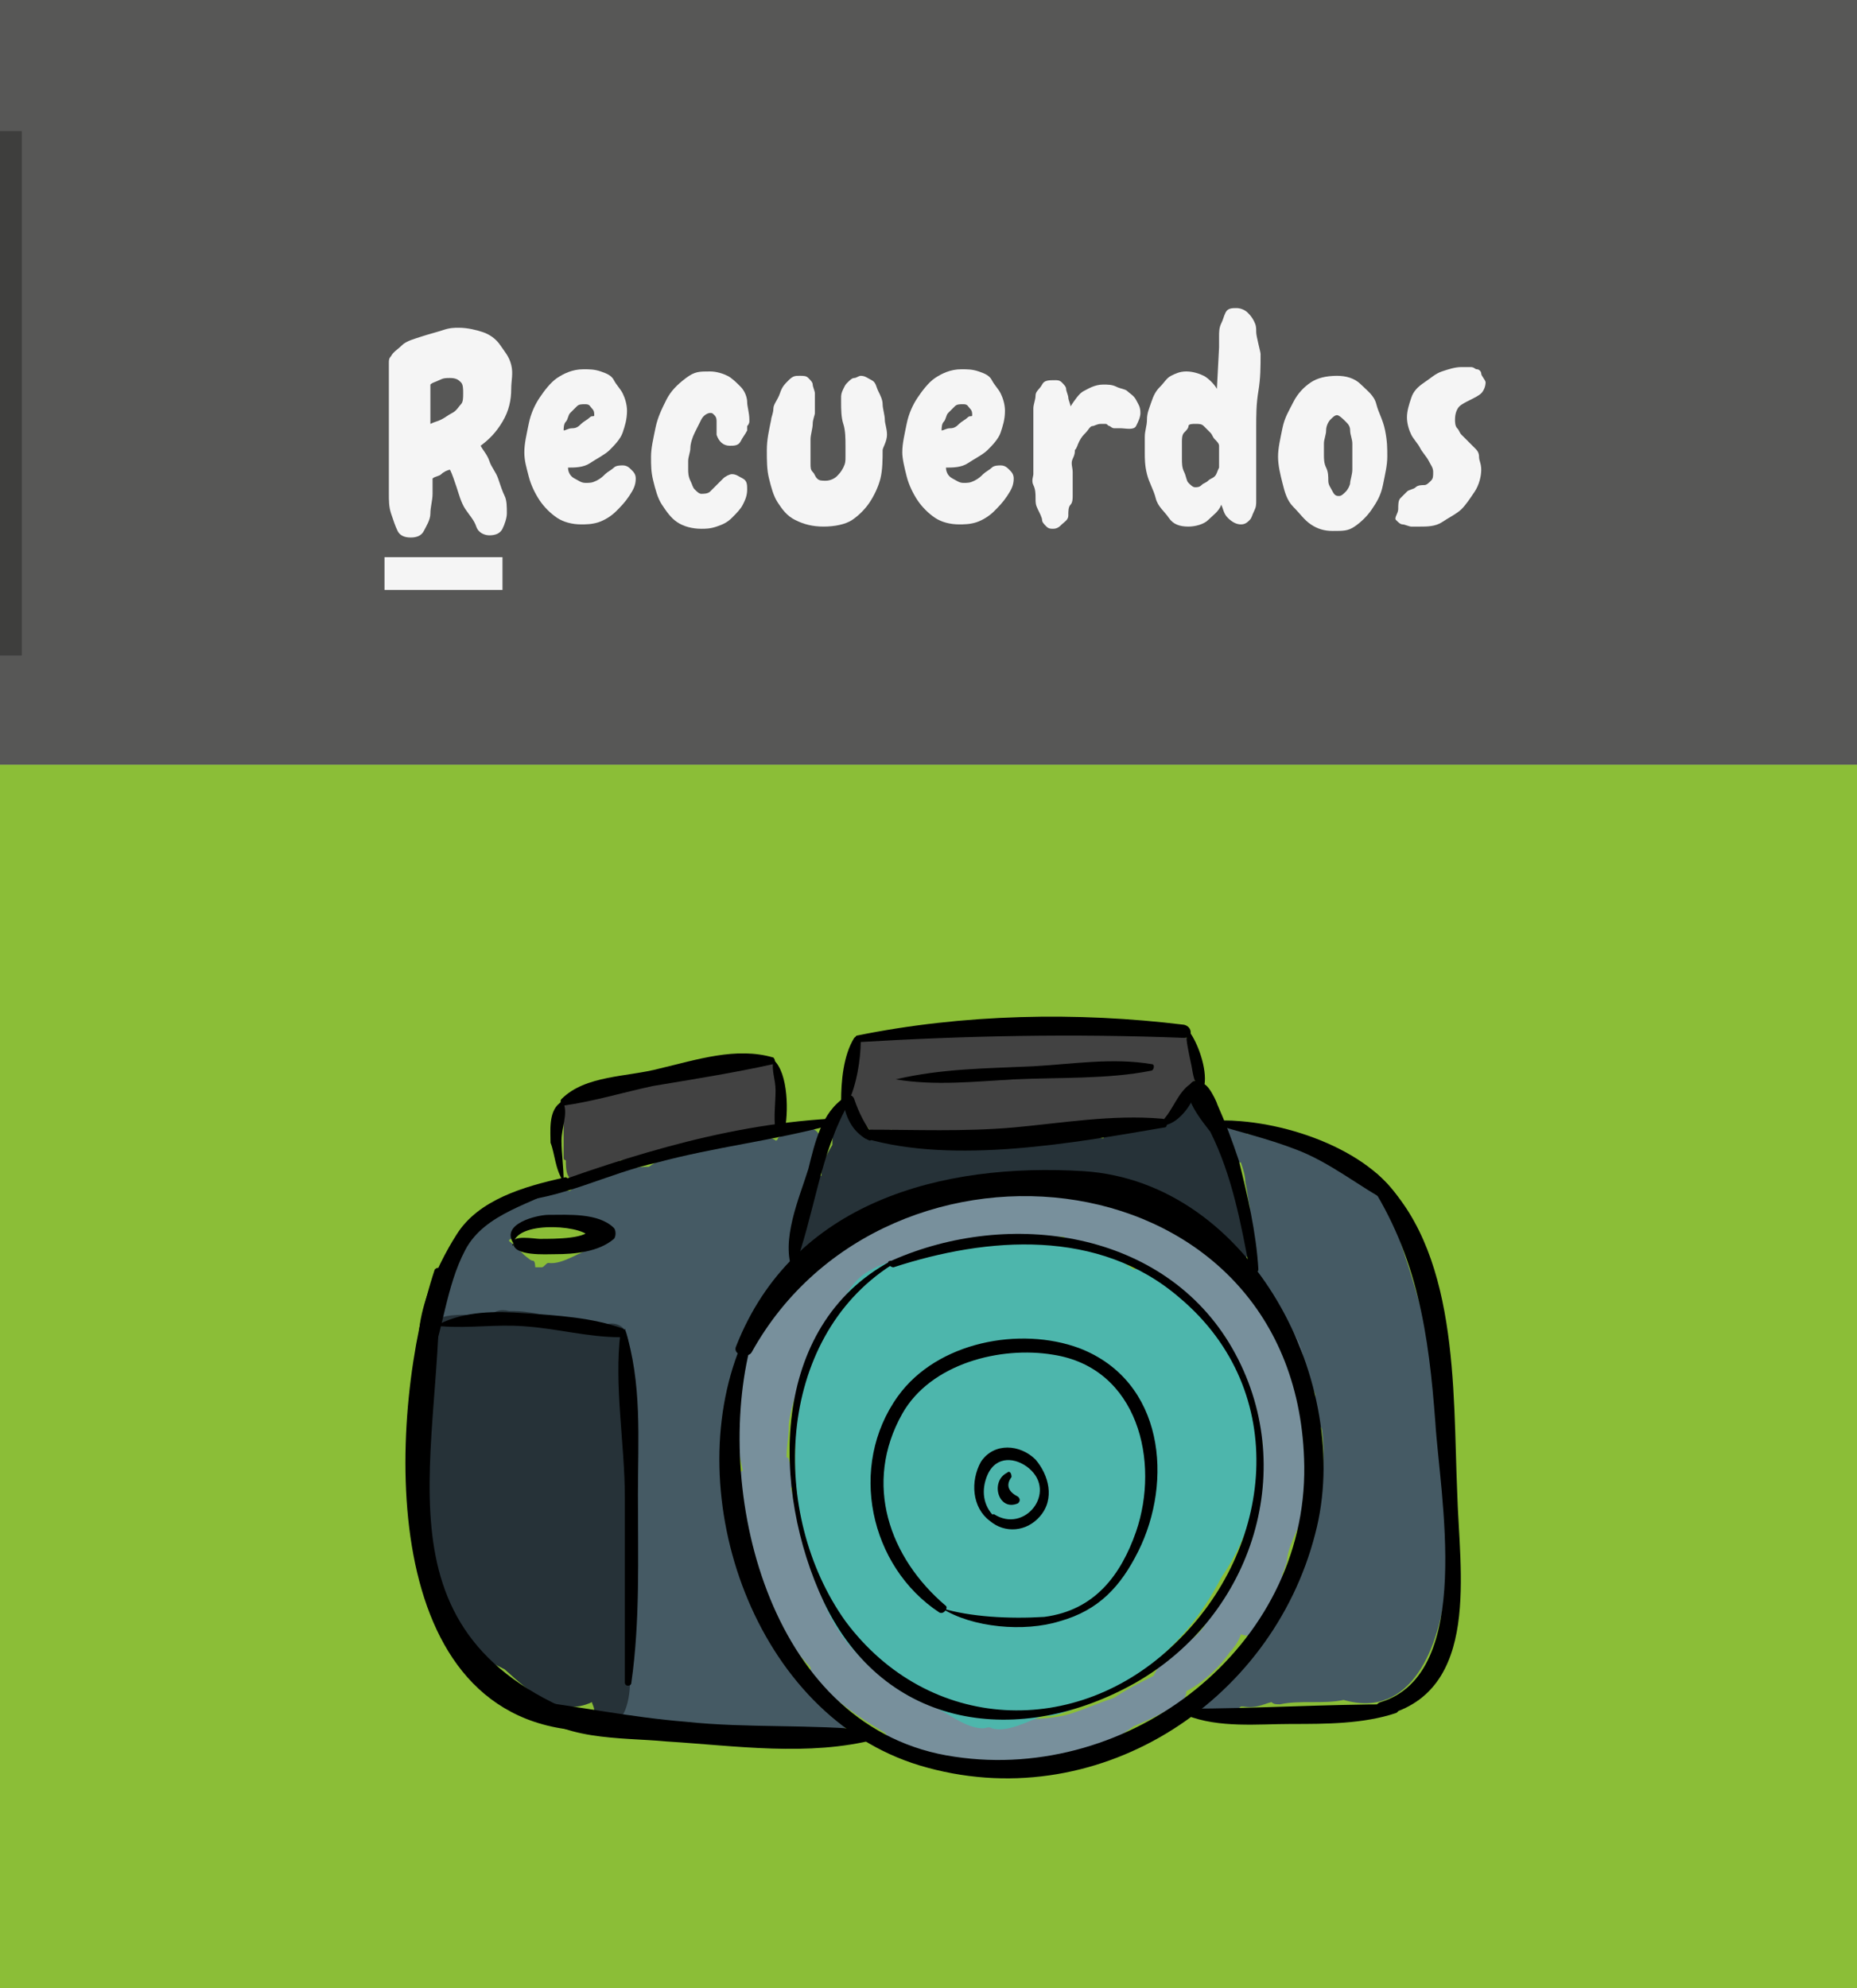 <?xml version="1.0" encoding="utf-8"?>
<!-- Generator: Adobe Illustrator 18.1.0, SVG Export Plug-In . SVG Version: 6.00 Build 0)  -->
<svg version="1.0" id="Capa_1_copia" xmlns="http://www.w3.org/2000/svg" xmlns:xlink="http://www.w3.org/1999/xlink" x="0px"
	 y="0px" viewBox="0 0 85 91" enable-background="new 0 0 85 91" xml:space="preserve">
<rect x="0" y="0" width="85" height="91" fill="#808080" stroke="none"/>
<rect x="-255" fill="#575756" width="1280" height="35"/>
<g>
	<rect y="35" fill="#8BBE37" width="85" height="56"/>
	<g>
		<path fill="#455A64" d="M38.6,78.6c-0.9-0.7-1.7-1.4-2.5-2.2c0,0,0-0.1-0.1-0.1c0-0.1,0-0.2-0.1-0.4c-0.2-0.4-0.4-0.8-0.7-1.1
			c0-0.1,0-0.2,0-0.4c-0.4-1.1-0.8-2-1.4-2.9c-0.1-0.2-0.2-0.4-0.2-0.6c0-0.1,0.1-0.3,0-0.4c-0.1-0.6-0.3-1.3-0.5-1.9
			c0-0.1,0-0.2,0-0.3c-0.2-2.7,0.3-4.8,1-7.1c0.7-0.6,1.2-1.4,1.6-2.3c0.1-0.2,0.1-0.4,0.1-0.5c0.1-0.1,0.2-0.2,0.3-0.3
			c0.1-0.2,0.1-0.3,0.1-0.5c0.8-1.5,0.4-3.8,1.3-5.2c0.2-0.4-0.2-0.9-0.6-0.7c-0.2,0.1-0.4,0.1-0.6,0.2c-0.1-0.1-0.3-0.1-0.4,0
			c-0.1,0.1-0.2,0.1-0.3,0.2c0,0,0,0.1-0.1,0.1c-0.1-0.1-0.2-0.1-0.4-0.1c-1,0.1-2.1,0.3-3.1,0.5c-0.8,0.2-1.6,0.3-2.3,0.8
			c-0.2,0-0.5,0-0.8,0.1c0,0-0.1,0-0.1,0c-0.2,0-0.3,0.1-0.5,0.1c0,0-0.1,0-0.1,0c-0.6,0.2-1.2,0.3-1.8,0.6
			c-0.1,0.1-0.2,0.2-0.3,0.3c-1.5,0-3,0.6-3.9,1.6c-0.1,0-0.2,0-0.3,0.1c-0.1,0.2-0.2,0.3-0.3,0.3c-0.1,0-0.2,0-0.2,0.1
			c-0.4,0.4-0.6,0.9-0.7,1.4c-0.1,0.2-0.1,0.4-0.2,0.6c0,0-0.1,0-0.1,0c-0.2,0.2-0.5,0.3-0.6,0.6c0,0.1,0,0.1,0,0.2
			c0,0.2,0.1,0.4,0.3,0.5c-0.1,0.1-0.1,0.1-0.2,0.2c-0.1,0.2,0.1,0.6,0.4,0.5c0.2,0,0.5,0,0.7-0.1c0.1,0,0.2,0,0.3-0.1
			c0.2,0,0.4,0,0.6,0.1c0.2,0.1,0.4-0.2,0.2-0.3c0,0,0.1,0,0.1,0.1c0,0,0,0,0,0c0,0,0.1,0,0.1,0.1c0.1,0,0.1,0.1,0.2,0.1
			c1,0.4,2,0.4,3,0.3c0.9,0.2,1.8,0.2,2.5,0.2c0.4,4.7,0.1,9.5,0.7,14.2c-0.4,1.2-0.8,2.4-0.4,3.5c0.2,0.4,0.7,0.5,1,0.3
			c0,0,0,0,0,0c0.4,0.1,0.8,0.1,1.2,0.2c0.9,0.3,1.8,0.3,2.6,0.2c0,0,0.1,0,0.1,0c0.7,0,1.4-0.1,2.2-0.1c0.1,0,0.2,0,0.3,0
			c0.1,0,0.1,0,0.2,0c0.6,0,1.2,0,1.8,0.1c0,0,0,0,0,0C38.5,79.6,39,78.9,38.6,78.6z M27.3,57.1c-0.7,0.1-1.5,0.8-2.2,0.7
			c-0.1,0-0.2,0.2-0.3,0.2h-0.3c0,0,0-0.3-0.1-0.3c-0.1,0-0.2-0.1-0.2-0.1c-0.3-0.2-0.6-0.6-0.9-0.8c0,0,0-0.1,0.1-0.1
			c0.3-0.2,0.5-0.4,0.8-0.6c0,0,0-0.1,0.1-0.1c0.1,0,0.1,0.1,0.2,0.1c0.2,0,0.5-0.2,0.7-0.1c0.3,0,0.6,0.1,0.9,0.1
			c0.1,0,0.3,0,0.4-0.1c0.3,0,0.6,0,0.8,0c0.1,0,0.1,0,0.2,0c0.1,0.2,0.2,0.3,0.3,0.4C27.6,56.6,27.5,56.9,27.3,57.1z"/>
		<path fill="#455A64" d="M63.4,54.8c-0.2-0.7-0.8-0.9-1.3-0.8c-0.1-0.1-0.3-0.2-0.4-0.3c-1.2-0.9-2.3-1.5-3.8-1.9
			c-0.2-0.1-0.4,0-0.6,0.1c0,0-0.1,0-0.1,0c0,0-0.1,0-0.1,0c-0.1-0.1-0.2-0.2-0.3-0.3c0,0,0,0,0,0c0,0,0-0.1-0.1-0.1
			C56.4,51,55.8,51.5,56,52c0.1,0.2,0.2,0.3,0.3,0.4c0.1,0.3,0.2,0.5,0.4,0.8c0,0,0,0,0.1,0c0.1,0.3,0.2,0.6,0.2,0.9
			c0.1,0.4,0.1,0.7,0.2,1.1c0,0.6,0.1,1.2,0.2,1.8c-0.1,0.2-0.1,0.4-0.1,0.6c0,0,0,0,0,0.1c0,0.6,0.2,1,0.6,1.4
			c0.1,0.1,0.1,0.1,0.2,0.1c0,0.2,0,0.3,0.2,0.5c0.1,0.1,0.1,0.2,0.2,0.3c0,0,0,0.1,0,0.1c0.6,1.3,1.2,2.5,1.7,3.7
			c0,0.1,0,0.1,0,0.2c0,0.5,0.1,1,0.3,1.4c0.2,1.4,0,3-0.4,4.5c-0.1,0.1-0.2,0.3-0.3,0.5c-0.1,0.3-0.1,0.6-0.2,0.8
			c-0.1,0-0.2,0-0.2,0.1c-0.3,1.5-1.9,3-2.7,4.5c-0.6,0.6-1.1,1.2-1.8,1.8c-0.3,0.3,0,0.7,0.4,0.6c0.3,0,0.6,0,0.9,0
			c0.1,0.1,0.2,0.1,0.3,0c0.1,0,0.2,0,0.3-0.1c0,0,0.1,0,0.1,0c0.6,0.1,0.9-0.1,1.3-0.2c0.1,0.1,0.2,0.1,0.4,0.1
			c0.9-0.2,2,0,2.9-0.2c3.1,0.9,4.4-2.4,4.7-5.3C67.1,66.5,65.5,60.7,63.4,54.8z"/>
		<path fill="#78909C" d="M59.5,63.5c0.1-0.2,0.2-0.4,0.2-0.6c0.2-1.8-1.8-3.7-3.1-4.6c0,0-0.1,0-0.1,0c0-0.1-0.1-0.1-0.1-0.2
			c-0.9-1.4-2.4-2.4-4-2.7c-0.1,0-0.2,0-0.3,0c-1.2-0.7-2.7-1.2-4.1-1c-0.1,0-0.2,0.1-0.3,0.1c-1.1-0.1-2.2-0.2-3.2,0
			c-0.1,0-0.1,0-0.2,0c-0.9,0-1.5,0.2-2.1,0.8c-0.1,0.1-0.1,0.1-0.1,0.2c-1.3-0.2-3.7,0.9-4.3,2c0,0,0,0,0,0c-0.1,0-0.1,0-0.2,0.1
			c-0.9,0.5-1.7,1.3-2.1,2.3c-0.2,0-0.3,0.1-0.5,0.3c-1.7,1.8-1.6,4.5-1,7.1c-0.2,0.1-0.4,0.3-0.4,0.6c0.3,2.2,0.6,4.6,2.1,6.3
			c0.3,0.8,0.8,1.5,1.4,2.1c0,0.2,0,0.4,0.2,0.6c0.9,0.9,2,1.7,3.2,2.4c0.1,0.1,0.1,0.2,0.2,0.2c0.6,0.3,1.1,0.5,1.7,0.8
			c0.1,0,0.2,0,0.3,0c0.1,0,0.2,0.1,0.3,0.1c0.1,0,0.2,0,0.3,0c1.1,0.3,2.3,0.2,3.5,0.2c0,0,0,0,0,0c0.2,0.2,0.4,0.3,0.8,0.3
			c1.7,0,3-1,4.3-1.9c0.7-0.3,1.4-0.6,2.1-1.1c0.2-0.1,0.3-0.3,0.3-0.5c0.8-0.4,1.6-1.2,2-1.8c0.2-0.2,0.4-0.5,0.5-0.8
			c0.3,0.1,0.7,0.1,1-0.3c0.4-0.7,0.7-1.5,0.9-2.2c0-0.1,0-0.2,0-0.3c0.1-0.1,0.1-0.3,0.2-0.5c0-0.6,0.5-1.5,0.7-2
			c0.3-0.9,0.4-1.9,0.6-2.8C60.3,65.6,60.2,64.4,59.5,63.5z M57.4,66.6c0,0.6,0,1.1,0.2,1.6c0,0.3-0.1,0.6-0.1,0.9c0,0,0,0.1,0,0.1
			c-0.3,0.7-0.5,1.3-0.6,2c0,0-0.1,0.1-0.1,0.1c-0.7,0.9-1,2-1.6,3c-0.6,1-1.9,1.3-2.4,2.4c-0.6,0.3-1.2,0.6-1.8,1
			c-0.6,0.2-1.3,0.5-1.9,0.7c-1.2,0.4-2.5,0.2-3.7,0.4c-1.3-0.3-2.5-0.7-3.8-1.3c0-0.1-0.1-0.2-0.2-0.2C40,76.2,38.9,75,38,73.6
			c0-0.1,0-0.1-0.1-0.2c-0.1-0.2-0.2-0.4-0.4-0.6c0-0.1,0-0.3,0-0.5c-0.4-1.3-0.9-2.7-1.3-4.2c0.1-0.1,0.2-0.2,0.1-0.4
			c-0.1-0.3-0.1-0.6-0.2-0.9c0,0,0-0.1-0.1-0.1c0-0.5,0.1-0.9,0.1-1.4c0,0,0,0,0-0.1c0.1-0.9,0.5-1.8,0.7-2.7
			c0.1-0.1,0.1-0.1,0.2-0.2c0.6-1.1,1.2-2.1,1.9-3.2c0,0,0,0,0.1,0c0,0,0.1-0.1,0.1-0.1l0,0c0,0,0,0,0,0c0.1-0.1,0.2-0.1,0.2-0.2
			c0,0,0.1,0,0.1-0.1c0.1-0.1,0.2-0.2,0.3-0.3c0.1,0,0.1,0,0.2-0.1l0.1-0.1c0.1,0,0.1,0,0.2-0.1c0.2-0.1,0.3-0.2,0.5-0.2
			c0.1,0,0.1-0.1,0.2-0.1c0.1,0,0.3,0,0.4-0.1c1.1-0.6,2.4-0.7,3.7-1c0.1,0,0.2-0.1,0.3-0.1c0,0,0,0,0,0c1.1,0.1,2.3,0,3.4,0
			c0.1,0.2,0.2,0.3,0.4,0.4c0.4,0,0.9,0.1,1.3,0.1c0.1,0,0.2,0.1,0.2,0.1c0.1,0.1,0.1,0.1,0.3,0.2c0.9,0.3,1.7,0.8,2.5,1.1
			c0,0.1,0,0.2,0.1,0.3c0,0.1,0.1,0.2,0.2,0.3c0.1,0.1,0.1,0.1,0.2,0.2c0.1,0.1,0.2,0.1,0.3,0.1c0.1,0.1,0.2,0.1,0.4,0.2
			c0.3,0.2,0.6,0.5,0.9,0.9c0.2,0.3,0.4,0.5,0.6,0.7c0,0,0,0.1,0,0.1c0.3,0.4,0.5,0.8,0.7,1.3c0.1,0.2,0.1,0.3,0.2,0.5
			c0,0.1,0,0.2,0,0.4c0.4,0.7,0.6,1.7,0.8,2.6C57.6,66.2,57.5,66.4,57.4,66.6z"/>
		<g>
			<path fill="#757575" d="M25.3,65.7C25.3,65.7,25.3,65.7,25.3,65.7C25.3,65.7,25.3,65.7,25.3,65.7z"/>
			<path fill="#263238" d="M29.1,69.2c-0.1-1,0.2-2.1-0.4-3c0-1.6,0.4-3.6,0-5.1c-0.1-0.4-0.5-0.6-0.9-0.5c-1.3,0.2-2.9-0.6-4.3-0.6
				c-0.1,0-0.1,0-0.2,0c-0.4-0.1-0.6,0-0.9,0.2c0,0-0.1,0-0.1,0c0,0-0.1,0-0.1,0c-0.6,0-1.4-0.1-2,0.1c-0.3,0.1-0.5,0.3-0.5,0.6
				c0,0,0,0.1,0,0.1c0,0.1,0,0.2,0.1,0.2c0,0,0,0,0,0c-0.3,1-0.5,2-0.3,3.1c0,0.2,0.1,0.3,0.2,0.4c0,0.1-0.1,0.1-0.1,0.2
				c-0.6,1.8-0.5,3.6,0,5.2c-0.1,0.1-0.1,0.2-0.2,0.4c-0.3,1.2,0.2,2.3,0.9,3.2c0.4,0.5,0.9,1.2,1.4,1.6c0.2,0.3,0.5,0.5,0.8,0.8
				c0.2,0.1,0.4,0.2,0.6,0.3c1.2,1.1,2.5,2.2,4,1.5c0,0.1,0.1,0.2,0.1,0.4c0.3,0.6,1.1,0.7,1.4,0c0.3-0.7,0.3-1.8,0.1-2.6
				C29.1,73.6,29.3,71.4,29.1,69.2z"/>
		</g>
		<path fill="#263238" d="M57.3,56.7c-0.1-0.2-0.2-0.3-0.3-0.3c0.2-0.2,0.2-0.6,0-0.8c0,0,0-0.1-0.1-0.1c0-0.1,0.1-0.1,0.1-0.2
			c0.1-1.6-1.2-3.7-2.2-4.8c-0.3-0.3-0.9-0.1-0.9,0.3c-0.1,0-0.2,0.1-0.2,0.2c0,0.1-0.1,0.2-0.1,0.2c-0.3,0.1-0.7,0.3-1,0.4
			c-0.1-0.1-0.2-0.2-0.3-0.2c-0.1,0-0.5,0.2-0.8,0.3c-0.3,0-0.5,0-0.5,0c-0.2,0-0.4,0.2-0.5,0.4c-1.8-0.2-3.8,0-5.7,0.3
			c-0.2-0.2-0.4-0.4-0.8-0.3c-1.4,0.2-3.2-0.4-4.4-0.1c0,0-0.1,0-0.1,0c-0.1-0.3-0.3-0.7-0.4-1c-0.1-0.4-0.8-0.5-0.9,0
			c-0.1,0.5-0.1,0.9-0.1,1.4c-0.3,0.5-0.5,0.9-0.5,1.4C37.2,54,37,54.6,36.9,55c-0.2,0.7-0.4,1.4-0.4,2.1c0,0.5,0.6,0.7,0.9,0.4
			c0.2-0.3,0.3-0.6,0.5-0.9c0.1-0.1,0.2-0.2,0.2-0.3c0.1,0,0.1,0.1,0.2,0.1c0.4,0,0.7-0.3,0.8-0.7c0.5-0.2,1-0.5,1.5-0.8
			c0.1,0,0.2,0,0.3,0c3.2-1.2,7.9-1.9,11.3-0.7c-0.1,0.2-0.1,0.5,0.1,0.6c0.7,0.9,1.7,1.2,2.6,1.8c0.3,0.2,0.5,0.2,0.7,0.1
			c0.1,0.1,0.2,0.2,0.3,0.2l0,0c0,0.5,0.3,0.8,0.7,0.8c0,0,0.1,0,0.1,0c0.2,0,0.4-0.1,0.4-0.3C57.4,57.1,57.4,57,57.3,56.7z"/>
		<path fill="#424242" d="M54.6,47.9c-0.6-1.1-2.2-1-3.3-0.9c-0.2,0-0.3,0.1-0.5,0.2c-0.4-0.1-0.9-0.2-1.4-0.2
			c-0.8-0.1-1.6-0.1-2.4,0.1c-0.1,0-0.2,0-0.3,0c-0.2,0-0.4,0.1-0.5,0.2c0,0-0.1,0-0.1,0c-0.1,0-0.1,0.1-0.2,0.1
			c-0.8,0-1.5-0.1-2.3-0.4c-0.5-0.1-0.8,0-1.1,0.2c-0.7,0-1.5,0.1-2,0.3c0,0,0,0-0.1,0.1c-0.2-0.1-0.4-0.1-0.6-0.1
			c-0.3,0-0.7,0.1-0.6,0.5c0,0.2,0,0.4,0,0.6c0,0,0,0.1,0,0.1c0,0.1-0.1,0.2-0.1,0.3c-0.1,0.1-0.2,0.2-0.1,0.4c0,0.1,0,0.2,0,0.3
			C39,49.9,38.9,50,39,50.3c0.3,0.7,0.3,0.8,0.8,1.4c0.1,0.1,0.3,0.2,0.4,0.1c0.2,0.1,0.4,0,0.6-0.1c0,0,0,0,0,0
			c1.5,0.9,3.2,0.7,4.9,0.7c2,0,3.8-0.4,5.6-1.1c0,0,0.1,0.1,0.2,0.1c0.5,0.1,0.9,0,1.3-0.1c0,0,0.1,0,0.1,0c0.2,0.1,0.4,0.2,0.6,0
			C54.2,50.6,55.3,49,54.6,47.9z"/>
		<path fill="#424242" d="M35.5,49c0-0.5-0.6-0.9-1-0.6c-0.2,0.1-0.3,0.2-0.5,0.3c-0.1-0.1-0.3-0.1-0.5-0.2c-0.4,0-0.6,0.1-0.8,0.3
			c-0.3,0-0.7,0-1,0.1c-1.5,0.2-3,0.3-4.4,1c0,0-0.1,0-0.1,0c-0.6,0-0.9,0.1-1.2,0.5c-0.1,0-0.1,0.1-0.2,0.1c0,0.1-0.1,0.2-0.1,0.3
			c-0.1,0.1,0,0.3,0.1,0.4c0,0.3,0,0.7,0,1c0,0.2,0,0.5,0,0.7c0,0,0,0,0,0c0,0,0,0,0,0c0,0,0,0,0,0.1c0,0,0,0.1,0.1,0.1
			c0,0.2,0,0.5,0.1,0.7c0.1,0.2,0.3,0.3,0.5,0.1c0.1,0.1,0.3,0.2,0.5,0.1c0.6-0.1,1-0.5,1.4-0.9c0.1,0,0.2,0,0.2,0
			c2.2-0.6,4.3-1.1,6.6-1.5c0.3,0,0.5-0.4,0.5-0.6C35.7,50.4,35.6,49.7,35.5,49z"/>
		<path fill="#4DB6AC" d="M57.5,65.5c-0.1-2.9-2.5-6.1-4.8-7.3c-0.3-0.1-0.6-0.2-0.8-0.1c-0.9-0.6-1.8-1.3-3-1.2
			c-0.1,0-0.1,0-0.2,0.1c-0.2,0-0.3-0.1-0.5-0.1c-0.8-0.2-1.7-0.1-2.5,0.1c-0.4-0.2-1-0.2-1.5,0c0,0-0.1,0-0.1,0
			c-0.1,0-0.2,0-0.2,0.1c-0.2,0-0.4,0-0.6,0c-0.3,0-0.5,0.1-0.6,0.2c0,0,0,0-0.1,0c-1,0.3-1.8,0.3-2.7,0.8c-0.6,0.3-1,0.8-1.3,1.4
			c-0.6,0.6-1.1,1.3-1.2,2.1c-0.3,0.4-0.6,0.9-0.7,1.5c0,0.2,0,0.3,0,0.5c-0.2,0.5-0.3,1-0.3,1.6c0,0.1,0,0.1,0,0.2l0,0
			c0,1.9-0.1,3.2,0.3,5.1c0.1,0.2,0.2,0.4,0.3,0.5c0,0.1,0.1,0.1,0.1,0.2c0.3,1.5,0.8,2.9,1.7,4c1.1,1.3,2.4,2.4,3.9,2.9
			c0.7,0.3,1.5,1,2.3,1h0c0.1,0,0.3-0.1,0.4,0c0.7,0.2,1.6-0.3,2.4-0.6c0.4,0.1,0.8-0.1,1.1-0.2c0.1,0,0.1,0,0.2-0.1
			c0.1,0,0.2-0.1,0.3-0.1c0,0,0.1,0,0.1-0.1c0,0,0.1,0,0.1-0.1c2.8-1,4.9-3,6.3-5.7C57.2,70.3,58,67.8,57.5,65.5z"/>
		<g>
			<path d="M19.9,58.1c-2.1,6.3-2.9,20.4,6.6,21.1c0.4,0,0.4-0.5,0.1-0.7c-9.9-3.9-6.2-12.2-6.5-20.4C20.1,58,20,58,19.9,58.1
				L19.9,58.1z"/>
		</g>
		<g>
			<path d="M24,78c1.6,1.7,4.4,1.5,6.5,1.7c3.2,0.2,6.5,0.7,9.6-0.1c0.2-0.1,0.1-0.4-0.1-0.4c-2.9-0.3-5.8-0.1-8.6-0.4
				c-2.5-0.2-4.9-0.7-7.3-1C24,77.8,24,77.9,24,78L24,78z"/>
		</g>
		<g>
			<path d="M19.6,62.6c0.7-1.7,0.8-3.7,1.7-5.4c0.9-1.7,3.1-2.1,4.6-3c0.2-0.1,0.1-0.4-0.1-0.3c-1.8,0.4-3.9,1-4.9,2.6
				c-0.9,1.4-2.4,4.5-1.4,6.1C19.4,62.7,19.5,62.7,19.6,62.6L19.6,62.6z"/>
		</g>
		<g>
			<path d="M23.3,55c2.4-0.1,4.5-1.3,6.8-1.8c2.6-0.7,5.3-1,7.9-1.7c0.2,0,0.1-0.3,0-0.3c-5.1,0.3-9.9,1.9-14.7,3.7
				C23.2,54.9,23.2,55,23.3,55L23.3,55z"/>
		</g>
		<g>
			<path d="M23.5,56.9c0,0.6,1.5,0.5,1.9,0.5c0.9,0,2-0.1,2.7-0.7c0.1-0.1,0.1-0.4,0-0.5c-0.7-0.7-2.1-0.6-3-0.6
				c-0.5,0-2.2,0.4-1.6,1.3C23.4,57,23.5,57.1,23.5,56.9c0.2-1.1,3.5-0.8,3.5-0.2c0-0.2,0-0.3,0-0.5c0,0.5-1.6,0.5-2.3,0.5
				C24.5,56.7,23.4,56.5,23.5,56.9L23.5,56.9z"/>
		</g>
		<g>
			<path d="M20.2,60.7c1.3,0.1,2.5-0.1,3.8,0c1.5,0.1,2.9,0.5,4.4,0.5c0.2,0,0.3-0.3,0.1-0.4c-1.4-0.5-3-0.6-4.5-0.7
				c-1.3-0.1-2.7-0.1-3.9,0.5C20.1,60.6,20.1,60.7,20.2,60.7L20.2,60.7z"/>
		</g>
		<g>
			<path d="M28.4,61c-0.3,2.4,0.2,5.1,0.2,7.5c0,2.8,0,5.7,0,8.5c0,0.2,0.3,0.2,0.3,0c0.4-2.8,0.3-5.7,0.3-8.6
				c0-2.5,0.2-5.1-0.6-7.6C28.6,60.9,28.5,60.9,28.4,61L28.4,61z"/>
		</g>
		<g>
			<path d="M25.8,54.1c0-0.7-0.1-1.3-0.1-1.9c0-0.6,0.3-1.2,0.1-1.7c0-0.1-0.1-0.1-0.2,0c-0.5,0.4-0.4,1.3-0.4,1.8
				C25.4,52.8,25.4,53.5,25.8,54.1C25.8,54.1,25.8,54.1,25.8,54.1L25.8,54.1z"/>
		</g>
		<g>
			<path d="M25.8,50.6c1.4-0.2,2.7-0.6,4.1-0.9c1.8-0.3,3.7-0.6,5.5-1c0.1,0,0.1-0.2,0-0.3c-1.7-0.5-3.5,0.1-5.2,0.5
				c-1.5,0.4-3.4,0.3-4.5,1.4C25.6,50.4,25.7,50.6,25.8,50.6L25.8,50.6z"/>
		</g>
		<g>
			<path d="M35.4,48.5c-0.1,0.5,0.1,0.9,0.1,1.4c0,0.6-0.1,1.2,0,1.9c0,0.2,0.3,0.2,0.4,0C36.1,51,36.1,49.1,35.4,48.5
				C35.4,48.5,35.4,48.5,35.4,48.5L35.4,48.5z"/>
		</g>
		<g>
			<path d="M36.3,58.2c1-2.6,1.2-5.4,2.6-7.8c0.1-0.1-0.1-0.3-0.2-0.2c-1.1,0.7-1.4,2.1-1.7,3.3C36.6,54.8,35.7,56.8,36.3,58.2
				C36.2,58.2,36.3,58.2,36.3,58.2L36.3,58.2z"/>
		</g>
		<g>
			<path d="M38.6,50.4c0.1,0.8,0.5,1.5,1.2,1.8c0.1,0,0.2-0.1,0.2-0.2c-0.4-0.5-0.7-1.1-0.9-1.7C39,50,38.6,50.1,38.6,50.4
				L38.6,50.4z"/>
		</g>
		<g>
			<path d="M39.6,52.1c4.1,1.2,9.6,0.2,13.7-0.5c0.2,0,0.1-0.4-0.1-0.4c-2.3-0.2-4.6,0.2-6.8,0.4c-2.3,0.2-4.5,0.1-6.8,0.1
				C39.5,51.7,39.4,52,39.6,52.1L39.6,52.1z"/>
		</g>
		<g>
			<path d="M53.3,51.5c0.7-0.1,1.4-1.1,1.5-1.8c0-0.2-0.2-0.2-0.3-0.1c-0.6,0.4-0.8,1.2-1.3,1.7C53.2,51.3,53.2,51.5,53.3,51.5
				L53.3,51.5z"/>
		</g>
		<g>
			<path d="M54.6,49.5c-0.7,0.5,0.5,1.9,0.8,2.3c1,2,1.4,4.2,1.8,6.3c0,0.2,0.4,0.2,0.4,0c-0.1-1.7-0.5-3.4-0.9-5
				c-0.3-0.9-0.6-1.7-1-2.6c0.1,0.2-0.5-1.3-0.8-0.8C54.9,49.6,54.8,49.4,54.6,49.5L54.6,49.5z"/>
		</g>
		<g>
			<path d="M33.9,61.6c-2.8,6.8,0.6,16.9,8.2,19.2c8,2.4,16.1-2.8,18.1-10.6c1.8-6.8-2.9-16.1-10.6-16.6c-6.5-0.4-13.3,1.4-15.9,8
				c-0.2,0.4,0.5,0.6,0.7,0.3c6.2-11.2,25.1-9.1,25.3,5.2c0.1,8.3-8,14.5-16,13.3c-8.4-1.2-11-11.9-9.4-18.6
				C34.4,61.4,34,61.3,33.9,61.6z"/>
		</g>
		<g>
			<path d="M54.3,78.5c1.5,0.6,3.3,0.4,4.8,0.4c1.6,0,3.3,0,4.8-0.5c0.2-0.1,0.2-0.4-0.1-0.4c-3.2,0-6.4,0.2-9.5,0.2
				C54.1,78.2,54.1,78.5,54.3,78.5L54.3,78.5z"/>
		</g>
		<g>
			<path d="M55.4,51.4c1.3,0.4,2.6,0.7,3.9,1.2c1.6,0.6,2.9,1.7,4.4,2.5c0.2,0.1,0.4-0.1,0.3-0.3c-1.6-2.4-5.8-3.7-8.6-3.5
				C55.3,51.3,55.3,51.4,55.4,51.4L55.4,51.4z"/>
		</g>
		<g>
			<path d="M62.6,54c2.3,3.5,2.8,7.1,3.1,11.1c0.2,3.3,1.8,11.5-2.5,12.8c-0.4,0.1-0.2,0.7,0.2,0.6c4.4-1.1,3.4-6.6,3.3-10.2
				c-0.2-4.7,0.1-11.2-3.7-14.6C62.8,53.6,62.5,53.8,62.6,54L62.6,54z"/>
		</g>
		<g>
			<path d="M38.8,50.5c0.4-0.8,0.6-2,0.6-2.9c0-0.2-0.2-0.2-0.3-0.1c-0.5,0.8-0.6,2-0.6,2.9C38.5,50.6,38.7,50.7,38.8,50.5
				L38.8,50.5z"/>
		</g>
		<g>
			<path d="M39.2,47.7c5-0.3,9.9-0.4,15-0.2c0.4,0,0.4-0.5,0-0.6c-4.9-0.6-10.1-0.5-15,0.5C39.1,47.5,39.1,47.7,39.2,47.7L39.2,47.7
				z"/>
		</g>
		<g>
			<path d="M54.3,47.3c0,0.4,0.1,0.8,0.2,1.3c0.1,0.4,0.1,0.9,0.4,1.2c0.1,0.1,0.2,0.1,0.2,0c0.2-0.7-0.2-1.9-0.6-2.5
				C54.5,47.1,54.3,47.2,54.3,47.3L54.3,47.3z"/>
		</g>
		<g>
			<path d="M41,49.4c1.8,0.3,3.6,0.1,5.4,0c2.1-0.1,4.3,0,6.3-0.4c0.1,0,0.2-0.3,0-0.3c-1.8-0.3-3.6,0-5.4,0.1
				C45.2,48.9,43.1,48.9,41,49.4C41,49.3,41,49.3,41,49.4L41,49.4z"/>
		</g>
		<g>
			<path d="M40.8,57.7c-5.6,3-5.5,10.5-3.1,15.6c2.8,5.9,9,6.7,14.3,3.7c5.4-3.1,7.5-9.9,4.4-15.3C53.3,56.3,46.2,55.3,40.8,57.7
				c-0.3,0-0.1,0.3,0.1,0.3c4.3-1.4,9.4-1.8,13.1,1.4c5.1,4.3,4.3,11.5-0.2,15.8c-4.5,4.4-11.3,4.1-15.1-1
				c-3.5-4.9-3.2-12.9,2.1-16.3C40.9,57.8,40.9,57.7,40.8,57.7z"/>
		</g>
		<g>
			<path d="M46.1,67.4c-0.8,0.4-0.4,1.8,0.5,1.4c0.1-0.1,0.1-0.2,0-0.3c-0.4-0.2-0.6-0.5-0.3-0.9C46.3,67.4,46.2,67.3,46.1,67.4
				L46.1,67.4z"/>
		</g>
		<g>
			<path d="M43.1,73.6c1.4,0.9,3.8,1.1,5.4,0.6c1.8-0.5,2.8-1.6,3.6-3.2c1.6-3.2,1.2-7.8-2.7-9.3c-2.7-1-6.5-0.3-8.3,2.2
				c-2.3,3.2-1.3,7.8,1.9,9.9c0.2,0.1,0.4-0.2,0.3-0.3c-2.6-2.2-3.8-5.6-2-8.8c1.3-2.3,4.5-3.1,6.9-2.7c3.9,0.6,4.9,4.9,3.8,8.1
				c-0.7,2-1.9,3.6-4.2,3.9C46.2,74.1,44.4,74,43.1,73.6C43.1,73.5,43,73.6,43.1,73.6z"/>
		</g>
		<g>
			<path d="M45.3,69.6c0.7,0.6,1.7,0.5,2.3-0.2c0.7-0.8,0.4-1.9-0.2-2.6c-0.7-0.7-1.9-0.8-2.5,0.1C44.4,67.8,44.5,69,45.3,69.6
				c0.2,0.1,0.4-0.1,0.2-0.2c-0.5-0.5-0.6-1.2-0.3-1.9c0.4-0.9,1.3-0.8,1.9-0.3c1.3,1.1-0.2,3-1.6,2.1
				C45.3,69.3,45.2,69.5,45.3,69.6z"/>
		</g>
	</g>
</g>
<g>
	<rect x="85" y="35" fill="#F9C91E" width="85" height="56"/>
</g>
<g>
	<rect x="-85" y="35" fill="#3A99D4" width="85" height="56"/>
</g>
<g>
	<g>
		<path fill="#F5F5F5" d="M23.4,17.8c0,0.5-0.1,1-0.4,1.5s-0.6,0.8-1,1.1c0.1,0.2,0.3,0.4,0.4,0.7s0.3,0.5,0.4,0.8s0.2,0.6,0.3,0.8
			s0.1,0.5,0.1,0.8c0,0.2-0.1,0.5-0.2,0.7s-0.3,0.3-0.6,0.3c-0.2,0-0.5-0.1-0.6-0.4s-0.3-0.5-0.5-0.8s-0.3-0.7-0.4-1
			s-0.2-0.6-0.3-0.8c-0.1,0-0.3,0.1-0.4,0.2s-0.3,0.1-0.4,0.2c0,0.2,0,0.4,0,0.7s-0.1,0.6-0.1,0.9s-0.2,0.6-0.3,0.8
			s-0.3,0.3-0.6,0.3c-0.3,0-0.5-0.1-0.6-0.3s-0.2-0.5-0.3-0.8s-0.1-0.6-0.1-0.9s0-0.5,0-0.7c0-0.4,0-0.7,0-1.1s0-0.7,0-1.1
			c0-0.3,0-0.7,0-1s0-0.7,0-1c0-0.1,0-0.2,0-0.3s0-0.2,0-0.4s0-0.3,0-0.4s0-0.2,0.1-0.3c0.1-0.2,0.3-0.3,0.5-0.5s0.6-0.3,0.9-0.4
			s0.7-0.2,1-0.3S20.8,15,21,15c0.4,0,0.8,0.1,1.1,0.2s0.6,0.3,0.8,0.6s0.4,0.5,0.5,0.9S23.4,17.4,23.4,17.8z M21.2,18
			c0-0.2,0-0.4-0.1-0.5s-0.2-0.2-0.5-0.2c-0.2,0-0.3,0-0.5,0.1s-0.3,0.1-0.4,0.2c0,0.6,0,1.2,0,1.8c0.2-0.1,0.3-0.1,0.5-0.2
			s0.3-0.2,0.5-0.3s0.3-0.3,0.4-0.4S21.2,18.2,21.2,18z"/>
		<path fill="#F5F5F5" d="M29.1,21.9c0,0.3-0.1,0.5-0.3,0.8s-0.4,0.5-0.6,0.7s-0.5,0.4-0.8,0.5S26.8,24,26.6,24
			c-0.4,0-0.8-0.1-1.1-0.3s-0.6-0.5-0.8-0.8s-0.4-0.7-0.5-1.1S24,21.1,24,20.7c0-0.4,0.1-0.8,0.2-1.3s0.3-0.9,0.5-1.2
			s0.5-0.7,0.8-0.9s0.7-0.4,1.2-0.4c0.3,0,0.5,0,0.8,0.1s0.5,0.2,0.6,0.4s0.3,0.4,0.4,0.6s0.2,0.5,0.2,0.8c0,0.4-0.1,0.7-0.2,1
			s-0.4,0.6-0.6,0.8S27.3,21,27,21.2s-0.7,0.2-1,0.2c0,0.2,0.1,0.4,0.3,0.5s0.3,0.2,0.5,0.2c0.2,0,0.3,0,0.5-0.1s0.3-0.2,0.4-0.3
			s0.3-0.2,0.4-0.3s0.3-0.1,0.4-0.1c0.2,0,0.3,0.1,0.4,0.2S29.1,21.7,29.1,21.9z M27.2,19c0-0.1,0-0.2-0.1-0.3s-0.1-0.2-0.3-0.2
			c-0.2,0-0.3,0-0.4,0.1s-0.2,0.2-0.3,0.3s-0.1,0.3-0.2,0.4s-0.1,0.3-0.1,0.4c0.1,0,0.2-0.1,0.4-0.1s0.3-0.1,0.4-0.2
			s0.3-0.2,0.4-0.3S27.2,19.1,27.2,19z"/>
		<path fill="#F5F5F5" d="M34.2,19.5c0,0,0,0.1,0,0.1s0,0.1,0,0.1c-0.1,0.2-0.2,0.3-0.3,0.5s-0.3,0.2-0.5,0.2
			c-0.3,0-0.5-0.2-0.6-0.5c0,0,0-0.1,0-0.1s0-0.1,0-0.2v-0.3c0-0.1,0-0.2-0.1-0.3s-0.1-0.1-0.2-0.1c-0.1,0-0.3,0.1-0.4,0.3
			s-0.2,0.4-0.3,0.6s-0.2,0.5-0.2,0.7s-0.1,0.4-0.1,0.6c0,0.1,0,0.3,0,0.4s0,0.3,0.1,0.5s0.1,0.3,0.2,0.4s0.2,0.2,0.3,0.2
			s0.3,0,0.4-0.1s0.2-0.2,0.3-0.3c0.1-0.1,0.2-0.2,0.3-0.3s0.3-0.2,0.4-0.2c0.2,0,0.3,0.1,0.5,0.2s0.2,0.3,0.2,0.5
			c0,0.3-0.1,0.5-0.2,0.7s-0.3,0.4-0.5,0.6s-0.4,0.3-0.7,0.4s-0.5,0.1-0.7,0.1c-0.4,0-0.8-0.1-1.1-0.3s-0.5-0.5-0.7-0.8
			s-0.3-0.7-0.4-1.1s-0.1-0.7-0.1-1.1c0-0.4,0.1-0.8,0.2-1.3s0.3-0.9,0.5-1.3s0.5-0.7,0.9-1S32,17,32.5,17c0.3,0,0.6,0.1,0.8,0.2
			s0.4,0.3,0.6,0.5s0.3,0.5,0.3,0.7s0.1,0.5,0.1,0.8c0,0,0,0.1,0,0.1S34.3,19.4,34.2,19.5z"/>
		<path fill="#F5F5F5" d="M40.4,20.6c0,0.4,0,0.9-0.1,1.3S40,22.7,39.8,23s-0.5,0.6-0.8,0.8s-0.8,0.3-1.3,0.3
			c-0.5,0-0.9-0.1-1.3-0.3s-0.6-0.5-0.8-0.8s-0.3-0.7-0.4-1.1s-0.1-0.8-0.1-1.3c0-0.5,0.1-0.9,0.2-1.4c0-0.1,0.1-0.3,0.1-0.5
			s0.2-0.4,0.3-0.7s0.2-0.4,0.4-0.6s0.3-0.2,0.5-0.2c0.2,0,0.3,0,0.4,0.1s0.2,0.2,0.2,0.3s0.1,0.3,0.1,0.4s0,0.3,0,0.4
			c0,0.2,0,0.4,0,0.5s-0.1,0.3-0.1,0.5c0,0.2-0.1,0.5-0.1,0.7s0,0.5,0,0.7c0,0.1,0,0.2,0,0.4s0,0.3,0.1,0.4s0.1,0.2,0.2,0.3
			s0.2,0.1,0.4,0.1c0.2,0,0.4-0.1,0.5-0.2s0.2-0.2,0.3-0.4s0.1-0.3,0.1-0.5s0-0.4,0-0.5c0-0.3,0-0.7-0.1-1s-0.1-0.7-0.1-1
			c0,0,0-0.1,0-0.2c0-0.1,0-0.2,0.1-0.4s0.1-0.2,0.2-0.3s0.2-0.2,0.3-0.2s0.2-0.1,0.3-0.1c0.2,0,0.3,0.1,0.5,0.2s0.2,0.3,0.3,0.5
			s0.2,0.4,0.2,0.6s0.1,0.5,0.1,0.7s0.1,0.4,0.1,0.7S40.4,20.5,40.4,20.6z"/>
		<path fill="#F5F5F5" d="M46.4,21.9c0,0.3-0.1,0.5-0.3,0.8s-0.4,0.5-0.6,0.7s-0.5,0.4-0.8,0.5S44.1,24,43.9,24
			c-0.4,0-0.8-0.1-1.1-0.3s-0.6-0.5-0.8-0.8s-0.4-0.7-0.5-1.1s-0.2-0.8-0.2-1.1c0-0.4,0.1-0.8,0.2-1.3s0.3-0.9,0.5-1.2
			s0.5-0.7,0.8-0.9s0.7-0.4,1.2-0.4c0.3,0,0.5,0,0.8,0.1s0.5,0.2,0.6,0.4s0.3,0.4,0.4,0.6s0.2,0.5,0.2,0.8c0,0.4-0.1,0.7-0.2,1
			s-0.4,0.6-0.6,0.8s-0.6,0.4-0.9,0.6s-0.7,0.2-1,0.2c0,0.2,0.1,0.4,0.3,0.5s0.3,0.2,0.5,0.2c0.2,0,0.3,0,0.5-0.1s0.3-0.2,0.4-0.3
			s0.3-0.2,0.4-0.3s0.3-0.1,0.4-0.1c0.2,0,0.3,0.1,0.4,0.2S46.4,21.7,46.4,21.9z M44.5,19c0-0.1,0-0.2-0.1-0.3s-0.1-0.2-0.3-0.2
			c-0.2,0-0.3,0-0.4,0.1s-0.2,0.2-0.3,0.3s-0.1,0.3-0.2,0.4s-0.1,0.3-0.1,0.4c0.1,0,0.2-0.1,0.4-0.1s0.3-0.1,0.4-0.2
			s0.3-0.2,0.4-0.3S44.5,19.1,44.5,19z"/>
		<path fill="#F5F5F5" d="M51.3,19.6c-0.1,0-0.2,0-0.3,0s-0.2-0.1-0.2-0.1c-0.1,0-0.1-0.1-0.2-0.1s-0.1,0-0.2,0
			c-0.2,0-0.3,0.1-0.4,0.1s-0.2,0.2-0.3,0.3s-0.2,0.2-0.3,0.4s-0.1,0.3-0.2,0.4c0,0.1,0,0.2-0.1,0.4s0,0.4,0,0.6c0,0.2,0,0.4,0,0.6
			s0,0.4,0,0.5c0,0.1,0,0.3-0.1,0.4s-0.1,0.3-0.1,0.5s-0.2,0.3-0.3,0.4s-0.2,0.2-0.4,0.2c-0.1,0-0.2,0-0.3-0.1s-0.2-0.2-0.2-0.3
			s-0.1-0.3-0.2-0.5s-0.1-0.3-0.1-0.5c0-0.2,0-0.4-0.1-0.6s0-0.4,0-0.5s0-0.3,0-0.5s0-0.3,0-0.3c0-0.3,0-0.5,0-0.8s0-0.6,0-0.8
			c0-0.2,0-0.4,0-0.6s0.1-0.4,0.1-0.6s0.2-0.3,0.3-0.5s0.3-0.2,0.6-0.2c0.1,0,0.2,0,0.3,0.1s0.2,0.2,0.2,0.3s0.1,0.3,0.1,0.4
			s0.1,0.3,0.1,0.4c0.2-0.3,0.4-0.6,0.6-0.7s0.5-0.3,0.9-0.3c0.2,0,0.4,0,0.6,0.1s0.4,0.1,0.5,0.2s0.3,0.2,0.4,0.4s0.2,0.3,0.2,0.6
			c0,0.2-0.1,0.4-0.2,0.6S51.5,19.6,51.3,19.6z"/>
		<path fill="#F5F5F5" d="M57.7,16.2c0,0.6,0,1.1-0.1,1.7s-0.1,1.1-0.1,1.7c0,0.5,0,0.9,0,1.4s0,0.9,0,1.4c0,0.1,0,0.3,0,0.5
			s0,0.3-0.1,0.5s-0.1,0.3-0.2,0.4s-0.2,0.2-0.4,0.2c-0.2,0-0.4-0.1-0.6-0.3s-0.2-0.4-0.3-0.6c-0.1,0.3-0.4,0.5-0.6,0.7
			s-0.6,0.3-0.9,0.3c-0.4,0-0.7-0.1-0.9-0.4s-0.5-0.5-0.6-0.9s-0.3-0.7-0.4-1.1s-0.1-0.7-0.1-1c0-0.2,0-0.4,0-0.7s0.1-0.5,0.1-0.8
			s0.1-0.5,0.2-0.8s0.2-0.5,0.4-0.7s0.3-0.4,0.5-0.5s0.4-0.2,0.7-0.2c0.3,0,0.6,0.1,0.8,0.2s0.5,0.4,0.6,0.6l0.1-1.9
			c0-0.1,0-0.3,0-0.5s0-0.4,0.1-0.6s0.1-0.3,0.2-0.5s0.3-0.2,0.5-0.2c0.2,0,0.4,0.1,0.5,0.2s0.2,0.2,0.3,0.4s0.1,0.3,0.1,0.5
			S57.7,16.1,57.7,16.2z M55.8,21.4c0-0.2,0-0.4,0-0.5s0-0.3,0-0.5c0-0.1-0.1-0.2-0.2-0.3s-0.1-0.2-0.2-0.3s-0.2-0.2-0.3-0.3
			s-0.2-0.1-0.4-0.1c-0.1,0-0.3,0-0.3,0.1s-0.1,0.2-0.2,0.3s-0.1,0.3-0.1,0.4s0,0.3,0,0.4c0,0.1,0,0.2,0,0.4s0,0.4,0.1,0.6
			s0.1,0.4,0.2,0.5s0.2,0.2,0.3,0.2c0.1,0,0.2,0,0.3-0.1s0.2-0.1,0.3-0.2s0.2-0.1,0.3-0.2S55.7,21.6,55.8,21.4L55.8,21.4z"/>
		<path fill="#F5F5F5" d="M61,24.3c-0.4,0-0.7-0.1-1-0.3s-0.5-0.5-0.8-0.8s-0.4-0.7-0.5-1.1s-0.2-0.8-0.2-1.2c0-0.4,0.1-0.8,0.2-1.3
			s0.3-0.8,0.5-1.2s0.5-0.7,0.8-0.9s0.7-0.3,1.2-0.3c0.4,0,0.8,0.1,1.1,0.4s0.6,0.5,0.7,0.9s0.3,0.7,0.4,1.2s0.1,0.8,0.1,1.2
			c0,0.4-0.1,0.8-0.2,1.3s-0.3,0.8-0.5,1.1s-0.5,0.6-0.8,0.8S61.5,24.3,61,24.3z M61.2,19c-0.1,0-0.2,0.1-0.3,0.2s-0.2,0.3-0.2,0.5
			s-0.1,0.4-0.1,0.6s0,0.4,0,0.5c0,0.2,0,0.4,0.1,0.6s0.1,0.4,0.1,0.6s0.1,0.3,0.2,0.5s0.2,0.2,0.3,0.2c0.1,0,0.2-0.1,0.3-0.2
			s0.2-0.3,0.2-0.4s0.1-0.4,0.1-0.6s0-0.4,0-0.6c0-0.2,0-0.4,0-0.6s-0.1-0.4-0.1-0.6s-0.1-0.3-0.2-0.4S61.3,19,61.2,19z"/>
		<path fill="#F5F5F5" d="M68,17.5c0,0.2-0.1,0.4-0.2,0.5s-0.3,0.2-0.5,0.3s-0.4,0.2-0.5,0.3s-0.2,0.3-0.2,0.6c0,0.1,0,0.3,0.1,0.4
			s0.1,0.2,0.2,0.3s0.2,0.2,0.3,0.3s0.2,0.2,0.3,0.3s0.2,0.2,0.2,0.4s0.1,0.3,0.1,0.6c0,0.3-0.1,0.7-0.3,1s-0.4,0.6-0.6,0.8
			s-0.6,0.4-0.9,0.6s-0.7,0.2-1,0.2c-0.1,0-0.3,0-0.4,0s-0.3-0.1-0.4-0.1s-0.2-0.1-0.3-0.2S64,23.5,64,23.3c0-0.2,0-0.4,0.1-0.5
			s0.2-0.2,0.3-0.3s0.3-0.1,0.4-0.2s0.3-0.1,0.4-0.1s0.2-0.1,0.3-0.2s0.1-0.2,0.1-0.4c0-0.2-0.1-0.3-0.2-0.5s-0.3-0.4-0.4-0.6
			s-0.3-0.4-0.4-0.6s-0.2-0.5-0.2-0.8c0-0.3,0.1-0.6,0.2-0.9s0.3-0.5,0.6-0.7s0.5-0.4,0.8-0.5s0.6-0.2,0.9-0.2c0.1,0,0.2,0,0.4,0
			s0.2,0.1,0.3,0.1s0.2,0.1,0.2,0.2S68,17.4,68,17.5z"/>
	</g>
</g>
<rect y="6" fill="#3E3E3D" width="1" height="24"/>
<rect x="85" y="6" fill="#3E3E3D" width="1" height="24"/>
<g>
	<g>
		<rect x="17.6" y="25.5" fill="#F5F5F5" width="5.4" height="1.5"/>
	</g>
</g>
</svg>
